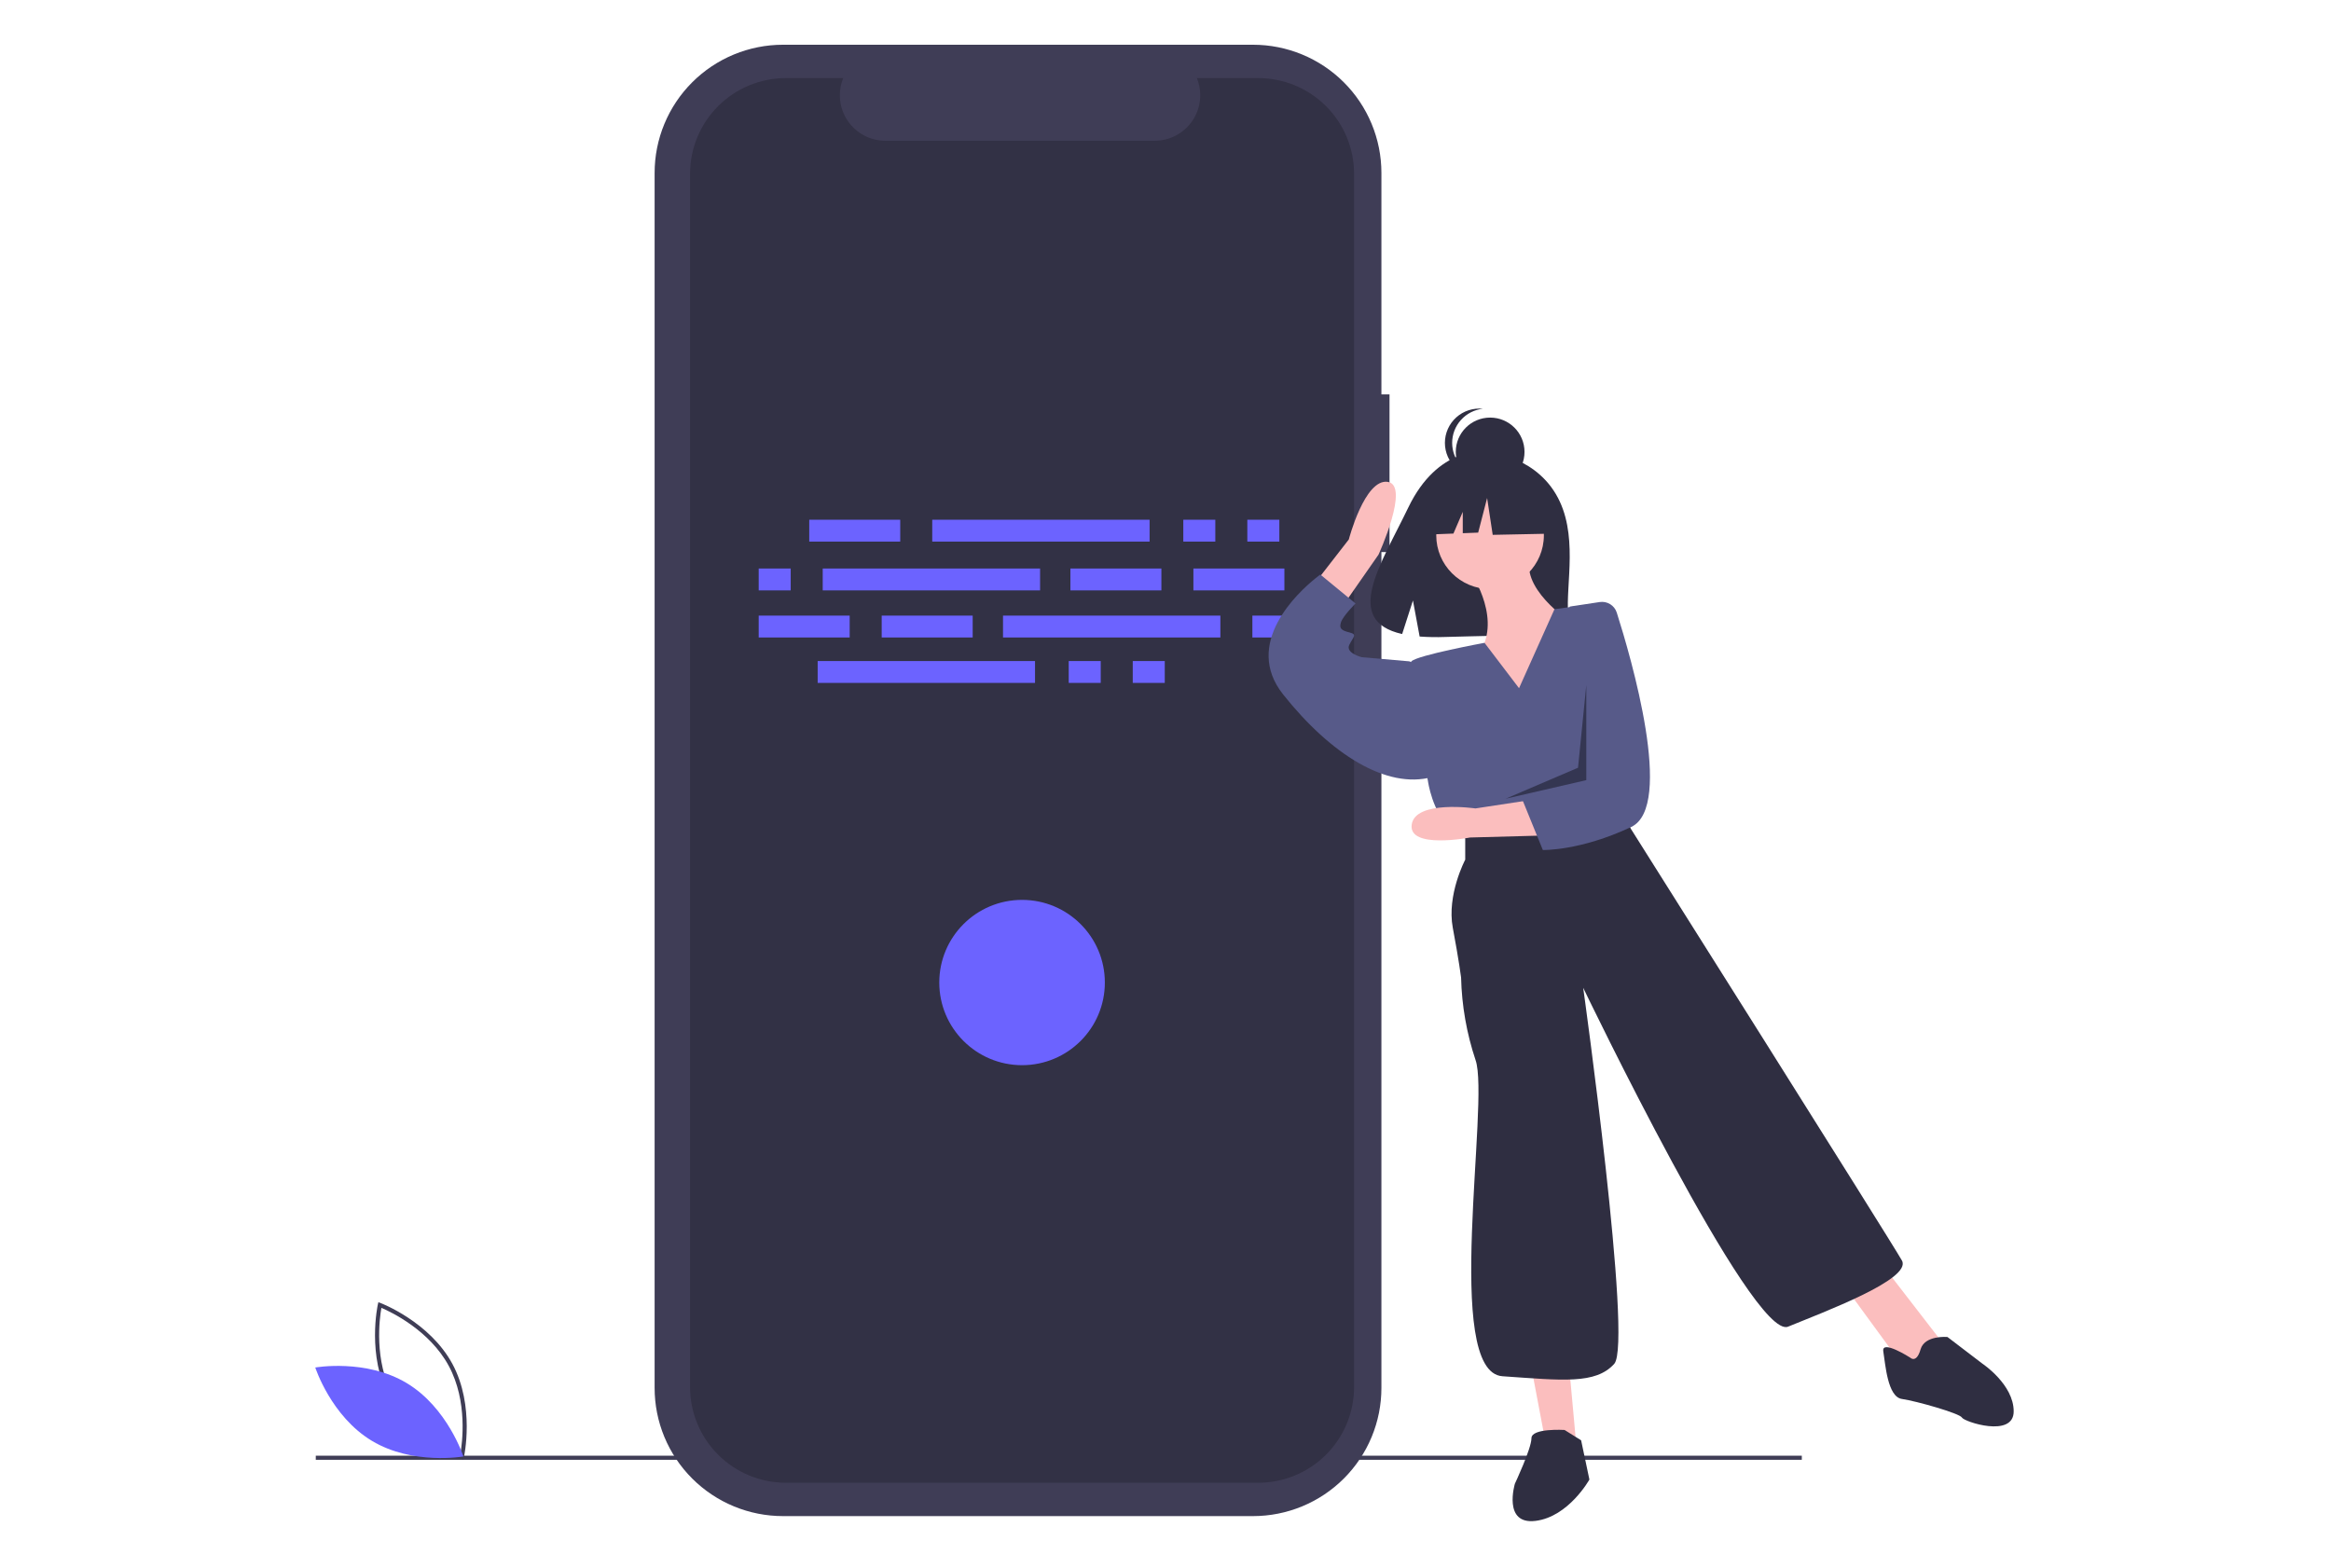 <svg width="1146" height="771" viewBox="0 0 1146 771" fill="none" xmlns="http://www.w3.org/2000/svg">
<g clip-path="url(#clip0)">
<path d="M683.132 193.933H679.151V85.03C679.151 76.753 677.518 68.557 674.346 60.91C671.173 53.262 666.524 46.314 660.662 40.461C654.8 34.608 647.842 29.965 640.183 26.798C632.524 23.63 624.316 22 616.026 22H384.956C376.666 22 368.458 23.63 360.799 26.798C353.141 29.965 346.182 34.608 340.32 40.461C334.459 46.314 329.809 53.262 326.637 60.91C323.464 68.557 321.832 76.753 321.832 85.03V682.481C321.832 690.758 323.464 698.955 326.637 706.602C329.809 714.249 334.459 721.197 340.32 727.05C346.182 732.903 353.141 737.546 360.799 740.713C368.458 743.881 376.666 745.511 384.956 745.511H616.026C624.316 745.511 632.524 743.881 640.183 740.713C647.842 737.546 654.8 732.903 660.662 727.05C666.524 721.197 671.173 714.249 674.346 706.602C677.518 698.955 679.151 690.758 679.151 682.481V271.452H683.132L683.132 193.933Z" fill="#3F3D56"/>
<path d="M885.835 715.806H155.249V717.838H885.835V715.806Z" fill="#3F3D56"/>
<path opacity="0.2" d="M618.573 38.398H588.411C589.798 41.794 590.328 45.478 589.953 49.126C589.578 52.774 588.311 56.274 586.262 59.318C584.213 62.362 581.447 64.856 578.205 66.58C574.964 68.305 571.348 69.207 567.675 69.207H435.298C431.625 69.207 428.009 68.305 424.767 66.58C421.526 64.856 418.759 62.362 416.711 59.318C414.662 56.274 413.395 52.774 413.02 49.126C412.645 45.478 413.175 41.794 414.562 38.398H386.39C380.199 38.398 374.07 39.616 368.35 41.981C362.631 44.347 357.434 47.814 353.057 52.185C348.679 56.556 345.207 61.745 342.838 67.456C340.469 73.166 339.25 79.287 339.25 85.469V682.043C339.25 688.224 340.469 694.345 342.838 700.056C345.207 705.767 348.679 710.956 353.057 715.327C357.434 719.697 362.631 723.165 368.35 725.53C374.07 727.896 380.199 729.113 386.39 729.113H618.573C624.764 729.113 630.894 727.896 636.613 725.53C642.333 723.165 647.529 719.698 651.907 715.327C656.284 710.956 659.757 705.767 662.126 700.056C664.495 694.345 665.714 688.224 665.714 682.043V85.469C665.714 79.287 664.495 73.166 662.126 67.456C659.757 61.745 656.284 56.556 651.907 52.185C647.529 47.814 642.333 44.347 636.613 41.981C630.894 39.616 624.764 38.398 618.573 38.398V38.398Z" fill="black"/>
<path d="M227.817 717.73L226.725 717.321C226.485 717.231 202.601 708.094 191.412 687.376C180.223 666.657 185.702 641.711 185.759 641.462L186.017 640.326L187.108 640.734C187.348 640.825 211.232 649.962 222.421 670.68C233.609 691.399 228.131 716.345 228.074 716.594L227.817 717.73ZM193.204 686.411C202.663 703.929 221.537 712.908 226.319 714.958C227.229 709.84 230.08 689.145 220.629 671.645C211.179 654.146 192.298 645.153 187.514 643.098C186.604 648.219 183.754 668.912 193.204 686.411Z" fill="#3F3D56"/>
<path d="M199.963 680.108C220.07 692.187 227.814 716.18 227.814 716.18C227.814 716.18 202.958 720.588 182.851 708.509C162.744 696.43 155 672.438 155 672.438C155 672.438 179.856 668.029 199.963 680.108Z" fill="#6C63FF"/>
<path d="M442.583 255.568H397.851V266.321H442.583V255.568Z" fill="#6C63FF"/>
<path d="M597.489 255.568H581.75V266.321H597.489V255.568Z" fill="#6C63FF"/>
<path d="M628.967 255.568H613.228V266.321H628.967V255.568Z" fill="#6C63FF"/>
<path d="M565.182 255.568H458.322V266.321H565.182V255.568Z" fill="#6C63FF"/>
<path d="M541.16 325.048H525.42V335.801H541.16V325.048Z" fill="#6C63FF"/>
<path d="M572.638 325.048H556.899V335.801H572.638V325.048Z" fill="#6C63FF"/>
<path d="M508.853 325.048H401.993V335.801H508.853V325.048Z" fill="#6C63FF"/>
<path d="M570.981 279.555H526.249V290.308H570.981V279.555Z" fill="#6C63FF"/>
<path d="M631.452 279.555H586.72V290.308H631.452V279.555Z" fill="#6C63FF"/>
<path d="M388.739 279.555H373V290.308H388.739V279.555Z" fill="#6C63FF"/>
<path d="M511.338 279.555H404.478V290.308H511.338V279.555Z" fill="#6C63FF"/>
<path d="M433.471 313.468H478.203V302.715H433.471V313.468Z" fill="#6C63FF"/>
<path d="M373 313.468H417.732V302.715H373V313.468Z" fill="#6C63FF"/>
<path d="M615.713 313.468H631.453V302.715H615.713V313.468Z" fill="#6C63FF"/>
<path d="M493.114 313.468H599.974V302.715H493.114V313.468Z" fill="#6C63FF"/>
<path d="M502.481 523.779C524.96 523.779 543.183 505.584 543.183 483.139C543.183 460.694 524.96 442.498 502.481 442.498C480.003 442.498 461.78 460.694 461.78 483.139C461.78 505.584 480.003 523.779 502.481 523.779Z" fill="#6C63FF"/>
<path d="M764.921 242.966C753.111 223.04 729.745 222.111 729.745 222.111C729.745 222.111 706.977 219.204 692.371 249.552C678.757 277.838 659.968 305.15 689.346 311.771L694.652 295.28L697.939 312.999C702.121 313.3 706.318 313.371 710.508 313.214C741.97 312.199 771.932 313.51 770.967 302.238C769.685 287.252 776.285 262.139 764.921 242.966Z" fill="#2F2E41"/>
<path d="M722.39 280.491C722.39 280.491 737.653 301.828 728.495 319.1C719.337 336.372 749.863 354.66 749.863 354.66L772.249 305.892C772.249 305.892 745.793 288.619 752.916 272.363L722.39 280.491Z" fill="#FBBEBE"/>
<path d="M732.565 289.635C747.176 289.635 759.021 277.808 759.021 263.219C759.021 248.63 747.176 236.803 732.565 236.803C717.954 236.803 706.109 248.63 706.109 263.219C706.109 277.808 717.954 289.635 732.565 289.635Z" fill="#FBBEBE"/>
<path d="M641.008 293.756L663.117 265.273C663.117 265.273 670.902 235.418 682.177 236.932C693.452 238.445 677.724 272.736 677.724 272.736L655.756 304.263L641.008 293.756Z" fill="#FBBEBE"/>
<path d="M752.916 672.672L760.038 710.264L775.301 714.328L771.231 669.624L752.916 672.672Z" fill="#FBBEBE"/>
<path d="M906.562 632.031L934.036 669.624L945.229 674.704L954.386 659.464L926.913 623.903L906.562 632.031Z" fill="#FBBEBE"/>
<path d="M746.811 338.404L729.837 316.093C729.837 316.093 696.952 322.148 693.899 325.196C690.846 328.244 702.039 384.125 702.039 384.125C702.039 384.125 704.074 399.365 713.232 407.493L722.39 413.589L797.687 398.349L800.518 364.896C801.55 352.711 800.02 340.445 796.028 328.885C792.036 317.325 785.67 306.724 777.336 297.764L764.235 299.552L746.811 338.404Z" fill="#575A89"/>
<path d="M697.969 327.228L692.881 325.195L669.478 323.163C669.478 323.163 661.338 321.131 663.373 317.067C665.408 313.003 667.443 311.987 663.373 310.971C659.303 309.955 658.285 308.939 659.303 305.891C660.32 302.843 666.425 296.747 666.425 296.747L649.127 282.523C649.127 282.523 648.191 283.184 646.678 284.408C638.089 291.351 610.914 316.401 630.812 341.452C654.215 370.916 681.688 388.188 704.074 382.092L697.969 327.228Z" fill="#575A89"/>
<path d="M720.355 408.509V422.733C720.355 422.733 711.197 440.005 714.249 456.261C717.302 472.518 718.32 480.646 718.32 480.646C718.652 494.471 721.052 508.17 725.442 521.286C732.565 541.607 709.162 674.704 738.67 676.736C768.179 678.768 784.459 680.8 793.617 670.64C802.775 660.48 778.354 485.726 778.354 485.726C778.354 485.726 861.791 659.464 879.089 652.352C896.387 645.24 940.141 628.984 935.053 619.84C929.966 610.695 801.757 407.493 801.757 407.493L797.687 398.349L720.355 408.509Z" fill="#2F2E41"/>
<path d="M769.196 703.153C769.196 703.153 752.915 702.137 752.915 707.217C752.915 712.297 744.775 729.569 744.775 729.569C744.775 729.569 738.67 749.889 754.95 747.857C771.231 745.825 781.406 727.537 781.406 727.537L777.336 708.233L769.196 703.153Z" fill="#2F2E41"/>
<path d="M939.124 667.592C939.124 667.592 924.878 658.448 925.896 664.544C926.913 670.64 927.931 686.896 935.054 687.912C942.176 688.928 963.544 695.025 964.562 697.057C965.579 699.089 990 707.217 990 694.009C990 680.8 974.737 670.64 974.737 670.64L957.439 657.432C957.439 657.432 946.246 656.416 944.211 663.528C942.176 670.64 939.124 667.592 939.124 667.592Z" fill="#2F2E41"/>
<path d="M732.605 239.082C741.936 239.082 749.5 231.529 749.5 222.212C749.5 212.895 741.936 205.342 732.605 205.342C723.274 205.342 715.71 212.895 715.71 222.212C715.71 231.529 723.274 239.082 732.605 239.082Z" fill="#2F2E41"/>
<path d="M713.932 217.773C713.932 213.607 715.477 209.588 718.268 206.49C721.059 203.393 724.899 201.437 729.048 200.998C726.692 200.748 724.31 200.995 722.055 201.724C719.801 202.453 717.725 203.647 715.963 205.229C714.201 206.811 712.792 208.745 711.828 210.906C710.863 213.067 710.365 215.407 710.365 217.773C710.365 220.139 710.863 222.479 711.828 224.64C712.792 226.801 714.201 228.735 715.963 230.317C717.725 231.899 719.801 233.093 722.055 233.822C724.31 234.551 726.692 234.798 729.048 234.548C724.899 234.109 721.059 232.153 718.268 229.055C715.477 225.958 713.932 221.939 713.932 217.773V217.773Z" fill="#2F2E41"/>
<path d="M759.7 241.045L736.616 228.971L704.737 233.911L698.142 262.997L714.56 262.368L719.147 251.681V262.191L726.722 261.9L731.119 244.887L733.868 262.997L760.8 262.449L759.7 241.045Z" fill="#2F2E41"/>
<path d="M758.318 410.863L722.717 411.824C722.717 411.824 692.34 417.726 694.044 405.483C695.749 393.24 725.384 397.522 725.384 397.522L757.823 392.581L758.318 410.863Z" fill="#FBBEBE"/>
<path d="M786.485 296.041C788.274 295.771 790.102 296.147 791.638 297.102C793.174 298.057 794.319 299.528 794.865 301.251C801.835 323.181 823.306 396.567 801.973 406.635C776.847 418.493 758.51 417.972 758.51 417.972L748.696 393.844L757.63 385.472L767.169 324.231L771.74 298.271L786.485 296.041Z" fill="#575A89"/>
<path opacity="0.4" d="M779.88 336.88L775.81 377.52L740.197 392.761L779.88 383.616V336.88Z" fill="black"/>
</g>
<defs>
<clipPath id="clip0">
<rect x="155" y="22" width="835" height="726" fill="white"/>
</clipPath>
</defs>
</svg>
